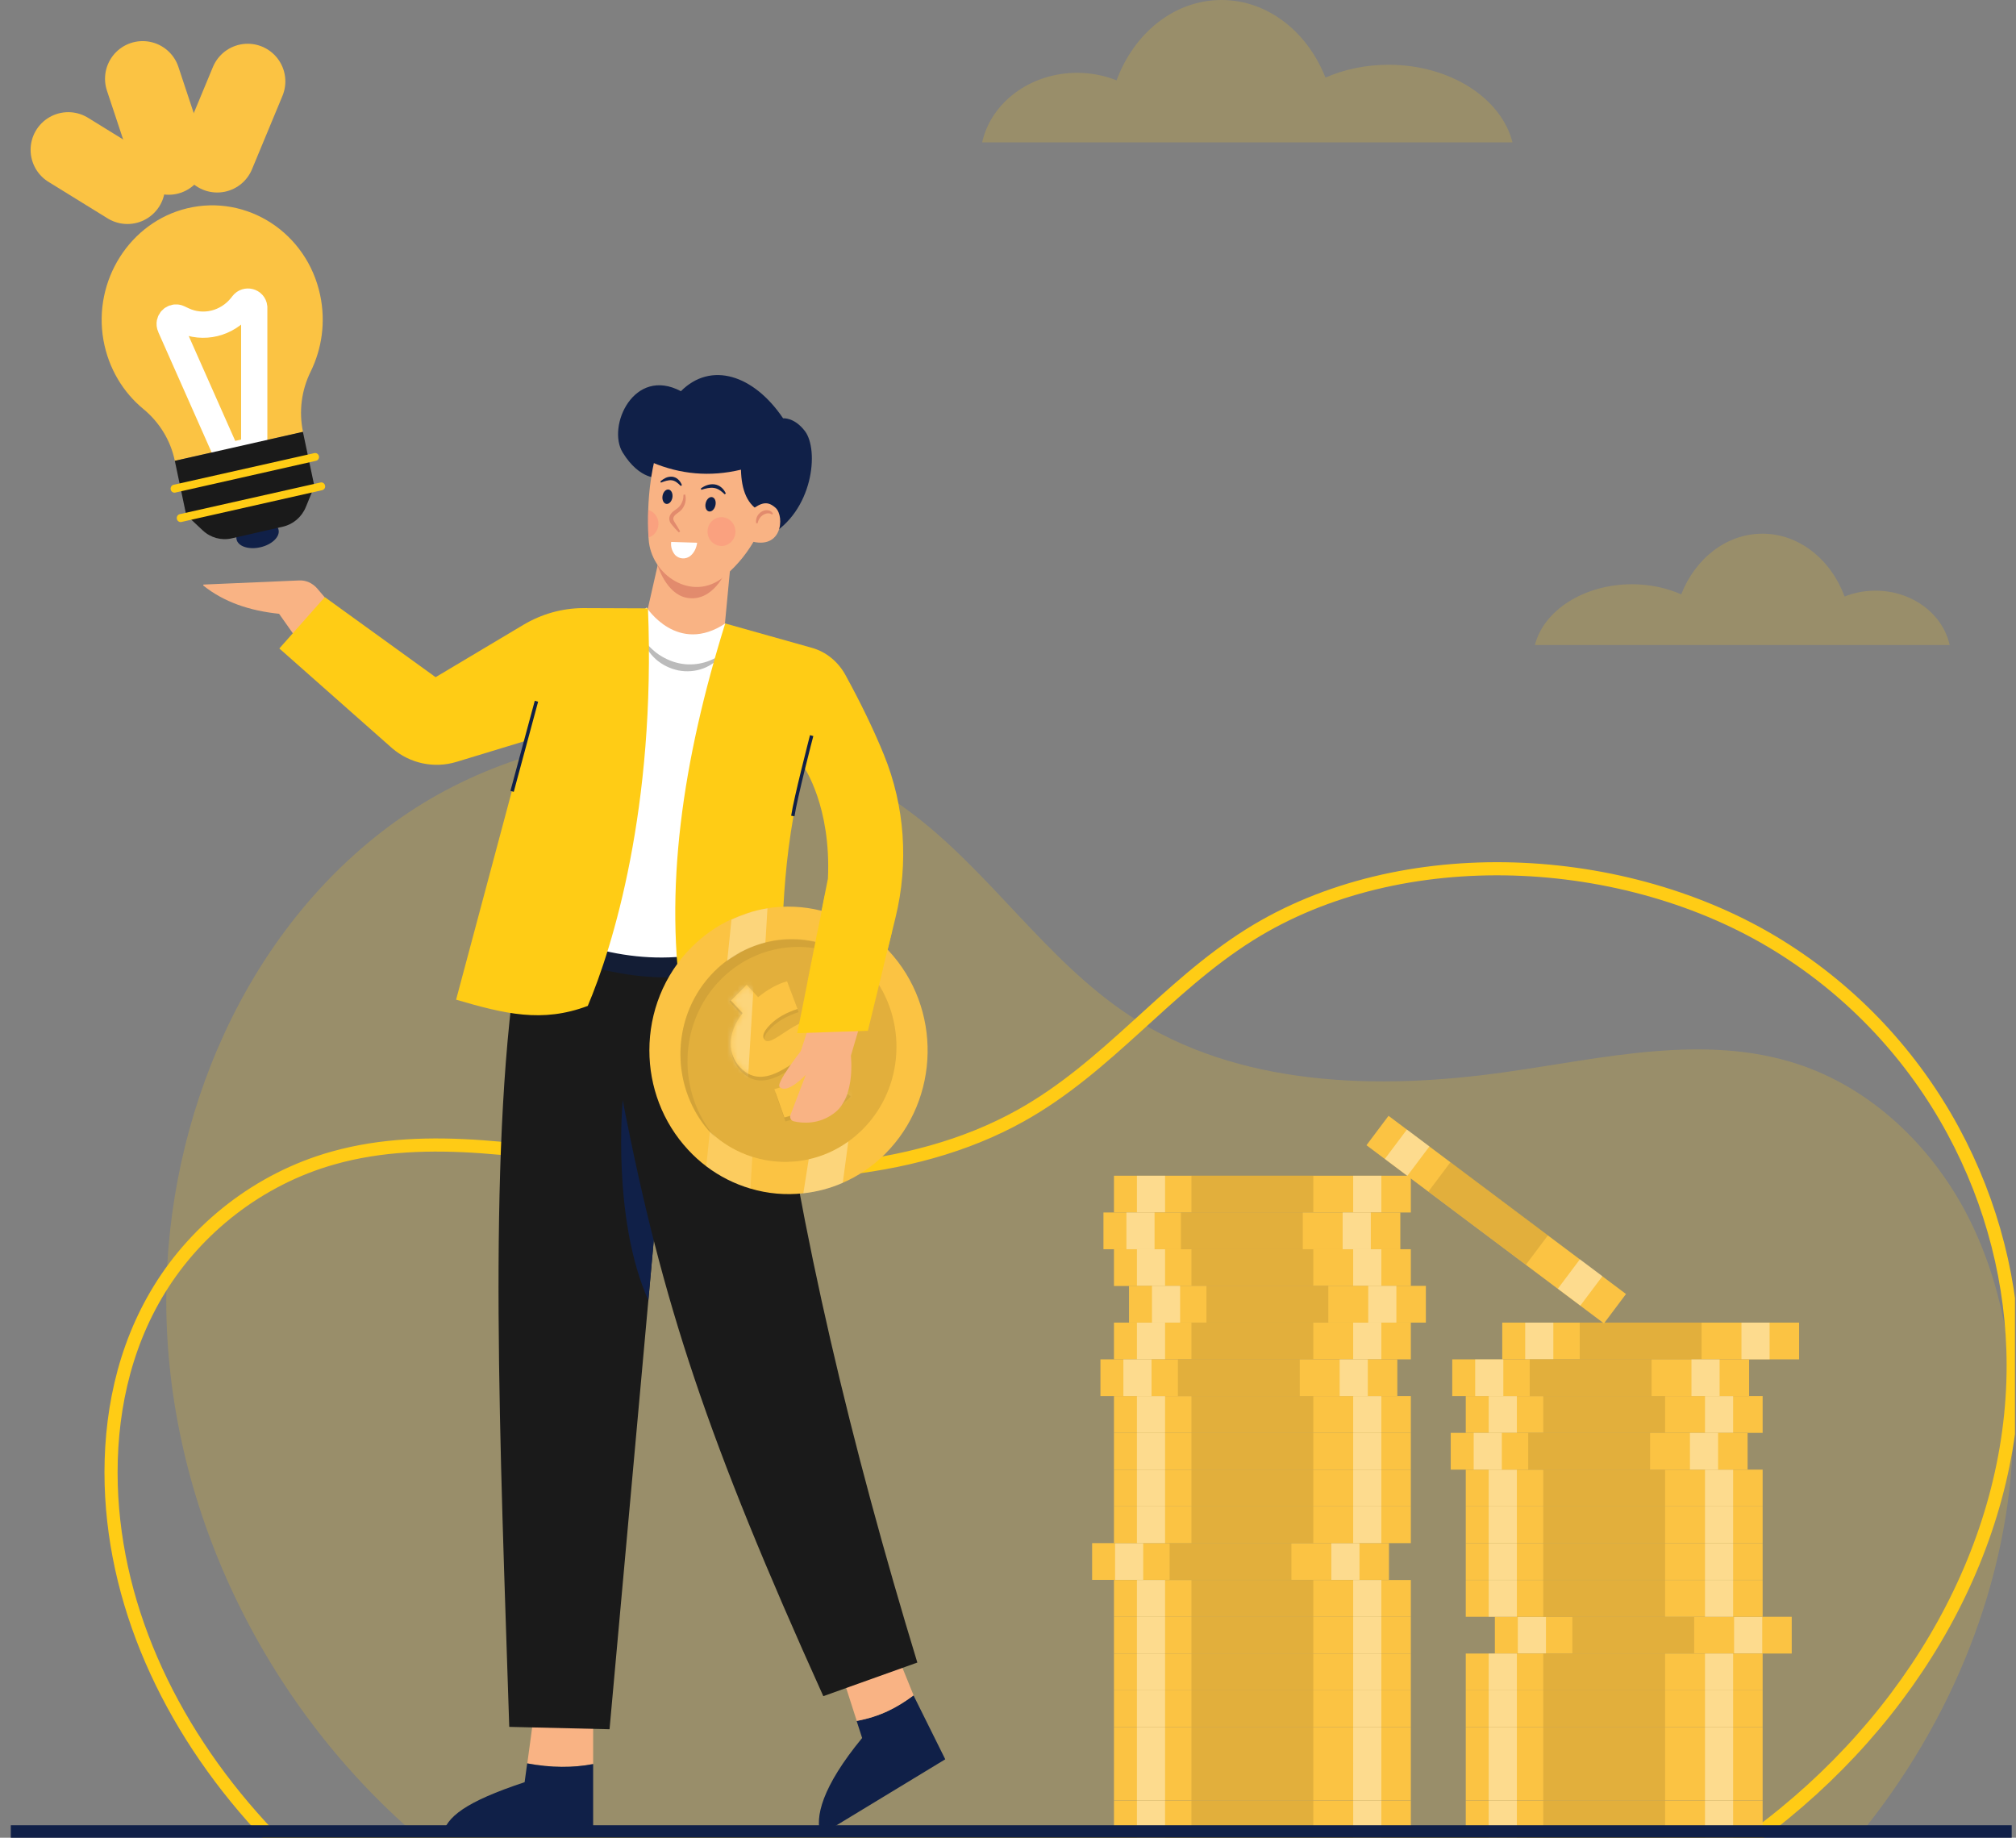 <svg width="384" height="350" viewBox="0 0 384 350" fill="none" xmlns="http://www.w3.org/2000/svg">
<rect x="0" y="0" width="384" height="350" fill="#808080" stroke="none"/>
<g clip-path="url(#clip0_121_3462)">
<path d="M21.183 282.81C20.819 269.955 23.395 256.84 30.421 245.468C37.447 234.07 49.157 224.546 63.469 220.539C81.763 215.386 101.592 219.55 120.666 221.866C145.856 224.937 173.205 224.338 194.465 212.446C211.042 203.182 222.049 188.063 238.001 178.044C266.938 159.881 309.64 162.093 338.733 180.074C367.826 198.056 383.439 229.36 383.465 260.015C383.491 294.078 364.521 327.491 334.361 349.662H51.369C33.283 330.691 21.912 307.141 21.183 282.81Z" stroke="#FFCC15" stroke-width="2.5" stroke-miterlimit="10"/>
<path d="M383.465 273.52C383.83 258.896 381.306 243.985 374.514 231.026C367.696 218.067 356.324 207.215 342.428 202.661C324.655 196.806 305.399 201.543 286.871 204.171C262.41 207.658 235.867 206.981 215.205 193.45C199.123 182.885 188.428 165.71 172.919 154.312C144.815 133.65 103.361 136.175 75.101 156.628C46.841 177.082 31.696 212.706 31.67 247.576C31.644 286.323 50.068 324.342 79.343 349.557H354.138C371.729 328.037 382.763 301.234 383.465 273.52Z" fill="#FFCC15" fill-opacity="0.2"/>
<path d="M173.999 322.89C170.827 325.259 167.558 326.948 163.166 327.755L164.215 331.006C156.53 340.357 155.188 346.128 156.335 349.455L180.049 335.064L173.999 322.89Z" fill="#102048"/>
<path d="M168.338 308.902L158.579 313.388L163.19 327.755C167.606 326.948 170.875 325.234 174.023 322.89L168.338 308.902Z" fill="#F9B384"/>
<path d="M112.98 335.971V320.345L102.562 320.118L100.439 335.845C105.026 336.702 109.174 336.702 112.98 335.971Z" fill="#F9B384"/>
<path d="M100.416 335.845L99.928 339.424C88.607 343.179 85.021 346.053 84.289 349.506H112.98V335.971C109.174 336.702 105.027 336.702 100.416 335.845Z" fill="#102048"/>
<path d="M147.258 195.434L127.179 220.79L125.764 222.579L123.495 247.682L116.103 329.343L97 328.889C95.292 275.885 92.828 220.79 98.415 183.563L100.367 170.331L145.965 173.684L147.258 195.434Z" fill="#1A1A1A"/>
<path d="M61.844 113.749L60.404 112.06C59.526 111.052 58.257 110.472 56.964 110.548L38.812 111.329C38.715 111.329 38.666 111.48 38.739 111.531C42.667 114.681 47.571 116.32 53.158 116.899L58.745 124.813L61.844 113.749Z" fill="#F9B384"/>
<path d="M127.179 220.765L125.764 222.554L123.495 247.657C116.493 232.005 118.616 209.549 118.616 209.549L127.179 220.765Z" fill="#102048"/>
<path d="M147.259 195.434C152.236 234.248 162.336 275.961 174.73 316.64L156.822 323.042C134.889 274.499 126.106 248.237 118.616 209.574L147.259 195.434Z" fill="#1A1A1A"/>
<path d="M125.935 104.726L122.837 118.386L129.522 125.343L137.622 123.654L139.476 104.045L125.935 104.726Z" fill="#F9B384"/>
<path opacity="0.6" d="M102.66 181.472C111.785 183.664 124.154 189.033 139.793 184.168L141.745 176.758L104.124 175.75L102.66 181.472Z" fill="#102048"/>
<path d="M123.178 115.715C123.178 115.715 129.034 124.788 138.158 118.739L146.307 133.383L142.574 179.127C128.912 184.546 115.737 182.757 102.855 176.784L112.614 123.301L123.178 115.715Z" fill="white"/>
<g opacity="0.3">
<path d="M122.349 121.486C123.251 122.772 124.3 123.855 125.52 124.687C126.74 125.494 128.082 126.073 129.473 126.351C130.863 126.628 132.303 126.603 133.718 126.275C135.133 125.947 136.475 125.292 137.768 124.41C136.841 125.695 135.523 126.704 134.011 127.283C132.498 127.863 130.815 127.989 129.229 127.686C127.643 127.359 126.13 126.628 124.91 125.544C123.69 124.435 122.763 123.024 122.349 121.486Z" fill="#1A1A1A"/>
</g>
<path d="M123.423 115.866L111.004 115.816C107.028 115.841 103.148 116.95 99.708 118.991L82.972 128.972L61.868 113.724L53.207 123.503L74.725 142.532C78.141 145.43 82.703 146.388 86.949 145.102L100.05 141.12L86.875 190.394C96.122 193.091 103.27 194.855 111.956 191.578C116.665 180.463 124.935 153.924 123.423 115.866Z" fill="#FFCC15"/>
<path d="M125.448 90.99C125.448 90.99 121.911 91.519 118.617 86.201C115.543 81.236 120.715 69.743 129.694 74.506C135.403 68.785 143.551 71.356 149.163 79.673C149.163 79.673 151.261 79.421 153.31 82.093C156.067 85.697 154.896 97.442 146.406 102.105L125.448 90.99Z" fill="#102048"/>
<path d="M125.252 107.649C125.252 107.649 126.887 113.144 130.815 113.85C135.865 114.782 138.329 108.632 138.329 108.632L125.252 107.649Z" fill="#E28B6D"/>
<path d="M146.502 88.847L145.478 98.904C145.478 98.904 143.745 105.028 137.817 109.893C131.888 114.757 123.935 109.565 123.544 102.609C123.544 102.533 123.544 102.458 123.52 102.382C123.422 100.492 123.398 98.727 123.471 97.114C123.691 90.435 125.033 86.327 125.033 86.327L135.572 81.69L146.502 88.847Z" fill="#F9B384"/>
<path d="M145.136 97.543C142.33 96.282 141.233 93.359 141.135 89.452C135.133 90.889 129.546 90.284 124.325 88.117L121.495 82.723L133.474 78.035L147.137 81.765L150.138 91.116L145.136 97.543Z" fill="#102048"/>
<path d="M136.255 96.308C136.06 97.064 135.499 97.543 134.987 97.391C134.474 97.24 134.23 96.534 134.425 95.778C134.621 95.022 135.182 94.543 135.694 94.695C136.206 94.846 136.45 95.552 136.255 96.308Z" fill="#102048"/>
<path d="M128.072 94.776C128.203 94.022 127.89 93.334 127.373 93.238C126.855 93.142 126.33 93.675 126.199 94.428C126.068 95.182 126.381 95.871 126.898 95.967C127.416 96.063 127.941 95.529 128.072 94.776Z" fill="#102048"/>
<path d="M130.499 94.165C130.718 94.896 130.621 95.728 130.255 96.434C130.084 96.787 129.815 97.114 129.523 97.366C129.23 97.618 128.913 97.795 128.693 97.996C128.474 98.198 128.303 98.425 128.254 98.652C128.205 98.853 128.278 99.08 128.449 99.382C128.815 99.962 129.206 100.567 129.547 101.197L129.303 101.399C128.791 100.895 128.327 100.391 127.864 99.811C127.644 99.534 127.4 99.055 127.498 98.525C127.595 98.047 127.888 97.694 128.205 97.417C128.522 97.165 128.815 96.988 129.059 96.787C129.303 96.61 129.498 96.358 129.669 96.106C130.011 95.577 130.206 94.921 130.181 94.241L130.499 94.165Z" fill="#E28B6D"/>
<path d="M133.499 93.031C134.207 92.502 135.134 92.124 136.11 92.25C136.597 92.326 137.061 92.527 137.427 92.855C137.793 93.157 138.061 93.561 138.257 93.989L138.037 94.14C137.403 93.535 136.768 93.031 135.988 92.93C135.231 92.804 134.402 93.031 133.572 93.283L133.499 93.031Z" fill="#102048"/>
<path d="M125.789 91.695C126.082 91.418 126.423 91.191 126.789 91.015C127.155 90.839 127.594 90.763 128.034 90.788C128.473 90.839 128.912 91.04 129.205 91.343C129.522 91.645 129.741 91.998 129.888 92.401L129.668 92.552C129.132 91.998 128.595 91.544 127.936 91.469C127.302 91.393 126.594 91.645 125.887 91.922L125.789 91.695Z" fill="#102048"/>
<path d="M127.839 103.213L132.791 103.365C132.645 104.373 132.254 105.204 131.571 105.809C130.669 106.616 129.254 106.515 128.497 105.583C127.985 104.902 127.741 104.121 127.839 103.213Z" fill="white"/>
<path opacity="0.4" d="M139.307 103.184C140.346 102.111 140.346 100.372 139.307 99.299C138.269 98.226 136.585 98.226 135.546 99.299C134.508 100.372 134.508 102.111 135.546 103.184C136.585 104.257 138.269 104.257 139.307 103.184Z" fill="#FC8879"/>
<path opacity="0.4" d="M125.423 99.76C125.423 100.995 124.618 102.054 123.52 102.382C123.422 100.491 123.398 98.727 123.471 97.114C124.569 97.416 125.423 98.475 125.423 99.76Z" fill="#FC8879"/>
<path d="M157.701 167.332L151.845 196.77L165.313 196.316L170.582 174.717C173.095 164.408 172.364 153.52 168.362 143.741C166.411 138.953 163.946 133.861 161.043 128.569C159.652 126.023 157.359 124.133 154.627 123.377L138.134 118.739C130.058 144.674 126.277 169.676 130.156 192.964L148.771 190.545C149.015 177.716 148.698 163.4 153.163 146.136C153.138 146.161 158.335 153.546 157.701 167.332Z" fill="#FFCC15"/>
<path d="M142.917 97.265C145.137 95.551 146.283 95.425 147.747 96.736C149.504 98.349 149.04 105.331 142.209 102.81L142.917 97.265Z" fill="#F9B384"/>
<path d="M144.038 99.635C143.965 99.231 144.013 98.803 144.184 98.425C144.355 98.047 144.648 97.719 144.989 97.492C145.331 97.265 145.746 97.139 146.185 97.165C146.6 97.19 147.063 97.442 147.234 97.845L147.039 97.996C146.77 97.795 146.478 97.744 146.209 97.769C145.916 97.795 145.624 97.895 145.355 98.072C144.819 98.4 144.453 98.954 144.306 99.66H144.038V99.635Z" fill="#E28B6D"/>
<path d="M101.863 133.463L97.225 150.626L97.859 150.809L102.497 133.646L101.863 133.463Z" fill="#102048"/>
<path d="M151.333 155.461L150.698 155.36C151.186 152.008 154.163 140.515 154.285 140.011L154.919 140.188C154.87 140.288 151.821 152.134 151.333 155.461Z" fill="#102048"/>
<path d="M168.582 219.781C166.166 222.176 163.434 224.016 160.506 225.276C158.091 226.334 155.578 226.99 152.992 227.267C149.625 227.645 146.185 227.343 142.916 226.36C139.939 225.477 137.085 224.066 134.498 222.1C133.303 221.193 132.181 220.185 131.107 219.025C126.155 213.707 123.69 206.877 123.69 200.047C123.69 192.864 126.399 185.706 131.79 180.337C132.913 179.228 134.084 178.245 135.304 177.388C136.572 176.481 137.914 175.725 139.28 175.095C140.207 174.666 141.183 174.288 142.135 173.961C143.452 173.532 144.794 173.205 146.136 172.978C149.527 172.449 153.016 172.6 156.359 173.431C158.018 173.835 159.652 174.414 161.238 175.171C163.19 176.103 165.044 177.262 166.752 178.699C167.63 179.405 168.46 180.211 169.24 181.043C179.438 191.956 179.121 209.271 168.582 219.781Z" fill="#FBC343"/>
<path opacity="0.4" d="M165.459 184.874C165.605 185.05 165.752 185.227 165.898 185.403C172.9 194.149 172.315 207.129 164.264 215.144C163.41 215.975 162.531 216.732 161.58 217.412C159.262 219.076 156.7 220.185 154.041 220.789C150.479 221.596 146.771 221.42 143.282 220.311C140.33 219.378 137.548 217.765 135.157 215.497C135.06 215.421 134.987 215.345 134.889 215.245C127.423 206.499 127.887 193.141 136.085 184.975C136.841 184.219 137.646 183.538 138.475 182.933C140.72 181.27 143.184 180.136 145.746 179.48C150.601 178.245 155.773 178.825 160.311 181.144C162.165 182.101 163.898 183.362 165.459 184.874Z" fill="#BB9132"/>
<path opacity="0.4" d="M166.044 185.655C166.264 185.882 166.483 186.134 166.679 186.386C158.505 178.346 145.575 178.296 137.402 186.437C129.229 194.578 128.789 207.91 136.255 216.656C136.036 216.429 135.792 216.202 135.572 215.976C127.448 207.255 127.667 193.393 136.084 185.025C144.501 176.658 157.896 176.935 166.044 185.655Z" fill="#BB9132"/>
<path opacity="0.3" d="M146.184 173.003L145.794 179.48V179.506C145.257 179.632 144.72 179.808 144.208 179.984C144.11 180.01 144.037 180.035 143.94 180.085C143.866 180.11 143.793 180.136 143.696 180.161C143.671 180.161 143.671 180.161 143.647 180.186C142.939 180.438 142.256 180.741 141.573 181.093C141.427 181.169 141.28 181.245 141.134 181.32C141.036 181.371 140.939 181.421 140.841 181.497C140.646 181.623 140.451 181.723 140.256 181.849C140.207 181.875 140.158 181.9 140.109 181.95C140.06 181.976 140.012 182.001 139.963 182.026C139.743 182.152 139.548 182.278 139.329 182.429C139.304 182.454 139.255 182.48 139.231 182.48C139.133 182.555 139.036 182.606 138.938 182.681C138.792 182.782 138.645 182.883 138.523 182.984L139.329 175.145C140.256 174.717 141.232 174.339 142.183 174.011C143.476 173.532 144.818 173.205 146.184 173.003Z" fill="white"/>
<path opacity="0.15" d="M143.306 220.336L142.94 226.385C139.963 225.503 137.109 224.091 134.522 222.125L135.206 215.547V215.522C135.376 215.698 135.547 215.85 135.742 216.001C137.987 218.017 140.573 219.479 143.306 220.336Z" fill="white"/>
<path opacity="0.15" d="M166.801 178.699L165.923 185.302L165.899 185.403C165.752 185.227 165.606 185.05 165.459 184.874C163.898 183.336 162.166 182.101 160.336 181.144V181.119L161.287 175.17C163.215 176.103 165.069 177.288 166.801 178.699Z" fill="white"/>
<path opacity="0.3" d="M161.579 217.412L160.53 225.276C158.115 226.335 155.602 226.99 153.016 227.267L154.04 220.79C156.7 220.21 159.261 219.076 161.579 217.412Z" fill="white"/>
<g opacity="0.4">
<path d="M159.727 206.373L162.02 208.843L158.751 211.993L156.555 209.649C154.286 211.641 151.651 213.128 149.602 213.581L147.675 208.137C149.895 207.583 152.31 206.272 153.945 204.634C155.384 203.197 155.604 202.391 155.116 201.836C153.286 199.896 146.455 209.725 141.063 203.928C138.721 201.433 138.526 197.577 141.575 193.569L138.916 190.721L141.941 187.722L144.552 190.52C146.284 189.108 148.211 187.974 150.114 187.47L152.115 192.763C149.919 193.469 148.163 194.477 146.87 195.762C145.381 197.224 145.333 198.157 145.82 198.686C147.553 200.551 154.408 190.747 159.727 196.443C161.996 198.887 162.484 202.466 159.727 206.373Z" fill="#BB9132"/>
</g>
<path d="M159.213 205.818L161.507 208.263L158.506 211.263L156.334 208.919C154.066 210.91 151.455 212.371 149.406 212.825L147.503 207.432C149.723 206.877 152.114 205.566 153.748 203.928C155.188 202.517 155.407 201.685 154.919 201.156C153.114 199.215 146.307 208.994 140.94 203.248C138.622 200.752 138.402 196.922 141.452 192.939L139.208 190.545L142.208 187.546L144.404 189.915C146.136 188.503 148.064 187.394 149.918 186.89L151.919 192.158C149.723 192.864 147.991 193.847 146.698 195.157C145.234 196.619 145.161 197.526 145.648 198.056C147.381 199.896 154.188 190.142 159.506 195.838C161.678 198.207 161.946 201.937 159.213 205.818Z" fill="#FBC343"/>
<mask id="mask0_121_3462" style="mask-type:luminance" maskUnits="userSpaceOnUse" x="139" y="186" width="23" height="27">
<path d="M159.213 205.818L161.507 208.263L158.506 211.263L156.334 208.919C154.066 210.91 151.455 212.371 149.406 212.825L147.503 207.432C149.723 206.877 152.114 205.566 153.748 203.928C155.188 202.517 155.407 201.685 154.919 201.156C153.114 199.215 146.307 208.994 140.94 203.248C138.622 200.752 138.402 196.922 141.452 192.939L139.208 190.545L142.208 187.546L144.404 189.915C146.136 188.503 148.064 187.394 149.918 186.89L151.919 192.158C149.723 192.864 147.991 193.847 146.698 195.157C145.234 196.619 145.161 197.526 145.648 198.056C147.381 199.896 154.188 190.142 159.506 195.838C161.678 198.207 161.946 201.937 159.213 205.818Z" fill="white"/>
</mask>
<g mask="url(#mask0_121_3462)">
<path opacity="0.3" d="M137.501 164.56L130.133 236.467L140.526 237.525L144.942 164.812L137.501 164.56Z" fill="white"/>
<path opacity="0.3" d="M150.699 242.768L163.923 159.393L170.29 161.107L158.946 245.364L150.699 242.768Z" fill="white"/>
</g>
<path d="M154.236 194.981L152.528 200.198C152.528 200.198 147.819 206.222 148.478 206.978C149.869 208.566 153.48 204.71 153.48 204.71L150.552 212.397C150.381 212.901 150.698 213.455 151.186 213.556C152.772 213.934 156.09 214.262 159.091 211.842C162.995 208.692 162.068 201.08 162.068 201.08L163.727 195.46L154.236 194.981Z" fill="#F9B384"/>
<path d="M169.9 177.389L168.314 183.916L168.29 184.042L168.046 185.076L165.313 196.317L161.8 196.443L160.873 196.468L151.846 196.77L151.992 196.039L152.138 195.334L152.602 193.065L152.748 192.36L153.773 187.168L153.895 186.487L155.286 179.531L155.627 177.767L155.652 177.741L157.116 170.558C158.482 170.76 159.824 171.062 161.117 171.491C164.41 172.499 169.339 173.406 169.9 177.389Z" fill="#FFCC15"/>
<path d="M60.989 56.233C58.501 44.388 47.107 36.927 35.64 39.675C24.759 42.296 17.684 53.436 19.709 64.803C20.685 70.222 23.491 74.758 27.321 77.909C30.346 80.404 32.493 83.857 33.298 87.764L57.72 82.269C56.891 78.362 57.427 74.305 59.184 70.751C61.306 66.416 62.063 61.35 60.989 56.233Z" fill="#FBC343"/>
<path d="M34.86 60.972L34.054 60.594C33.225 60.191 32.249 60.846 32.322 61.778C32.347 61.929 32.371 62.106 32.444 62.257L43.35 86.856L48.425 85.722V58.678C48.425 58.628 48.425 58.577 48.425 58.502C48.303 57.418 46.912 57.065 46.253 57.922L45.96 58.3C43.252 61.678 38.69 62.786 34.86 60.972Z" stroke="white" stroke-width="5" stroke-miterlimit="10"/>
<path d="M49.569 104.235C51.781 103.736 53.346 102.252 53.064 100.919C52.783 99.586 50.762 98.91 48.55 99.408C46.339 99.907 44.774 101.391 45.055 102.724C45.337 104.057 47.358 104.733 49.569 104.235Z" fill="#102048"/>
<path d="M33.299 87.763L57.696 82.244L59.916 92.754L35.519 98.324L33.299 87.763Z" fill="#1A1A1A"/>
<path d="M35.47 98.072L59.892 92.578L58.257 96.56C57.476 98.475 55.842 99.861 53.865 100.315L44.131 102.533C42.155 102.987 40.081 102.407 38.593 100.996C37.104 99.609 35.47 98.072 35.47 98.072Z" fill="#1A1A1A"/>
<path d="M60.184 87.763L33.395 93.812C33.005 93.913 32.59 93.636 32.517 93.233C32.42 92.829 32.688 92.401 33.078 92.325L59.867 86.302C60.257 86.201 60.672 86.478 60.745 86.881C60.843 87.259 60.574 87.688 60.184 87.763Z" fill="#FFCC15"/>
<path d="M61.355 93.359L34.566 99.408C34.176 99.508 33.761 99.231 33.688 98.828C33.59 98.425 33.859 97.996 34.249 97.921L61.038 91.897C61.428 91.796 61.843 92.073 61.916 92.477C62.013 92.855 61.77 93.258 61.355 93.359Z" fill="#FFCC15"/>
<path d="M13 28.535L24.272 35.491" stroke="#FBC343" stroke-width="14.343" stroke-miterlimit="10" stroke-linecap="round" stroke-linejoin="round"/>
<path d="M47.181 15.504L41.374 29.492" stroke="#FBC343" stroke-width="14.343" stroke-miterlimit="10" stroke-linecap="round" stroke-linejoin="round"/>
<path d="M27.175 15L32.127 29.921" stroke="#FBC343" stroke-width="14.343" stroke-miterlimit="10" stroke-linecap="round" stroke-linejoin="round"/>
<path d="M268.732 223.922H212.186V230.922H268.732V223.922Z" fill="#FBC343"/>
<path opacity="0.4" d="M250.152 223.922H226.94V230.922H250.152V223.922Z" fill="#BB9132"/>
<path opacity="0.4" d="M221.918 223.922H216.558V230.922H221.918V223.922Z" fill="white"/>
<path opacity="0.4" d="M263.112 223.922H257.751V230.922H263.112V223.922Z" fill="white"/>
<path d="M268.732 237.922H212.186V244.922H268.732V237.922Z" fill="#FBC343"/>
<path opacity="0.4" d="M250.152 237.922H226.94V244.922H250.152V237.922Z" fill="#BB9132"/>
<path opacity="0.4" d="M221.918 237.922H216.558V244.922H221.918V237.922Z" fill="white"/>
<path opacity="0.4" d="M263.112 237.922H257.751V244.922H263.112V237.922Z" fill="white"/>
<path d="M266.729 230.922H210.183V237.922H266.729V230.922Z" fill="#FBC343"/>
<path opacity="0.4" d="M248.149 230.922H224.938V237.922H248.149V230.922Z" fill="#BB9132"/>
<path opacity="0.4" d="M219.915 230.922H214.555V237.922H219.915V230.922Z" fill="white"/>
<path opacity="0.4" d="M261.109 230.922H255.748V237.922H261.109V230.922Z" fill="white"/>
<path d="M268.732 251.896H212.186V258.896H268.732V251.896Z" fill="#FBC343"/>
<path opacity="0.4" d="M250.152 251.896H226.94V258.896H250.152V251.896Z" fill="#BB9132"/>
<path opacity="0.4" d="M221.918 251.896H216.558V258.896H221.918V251.896Z" fill="white"/>
<path opacity="0.4" d="M263.112 251.896H257.751V258.896H263.112V251.896Z" fill="white"/>
<path d="M271.595 244.896H215.049V251.896H271.595V244.896Z" fill="#FBC343"/>
<path opacity="0.4" d="M253.016 244.896H229.804V251.896H253.016V244.896Z" fill="#BB9132"/>
<path opacity="0.4" d="M224.781 244.896H219.421V251.896H224.781V244.896Z" fill="white"/>
<path opacity="0.4" d="M265.975 244.896H260.614V251.896H265.975V244.896Z" fill="white"/>
<path d="M268.732 265.896H212.186V272.896H268.732V265.896Z" fill="#FBC343"/>
<path opacity="0.4" d="M250.152 265.896H226.94V272.896H250.152V265.896Z" fill="#BB9132"/>
<path opacity="0.4" d="M221.918 265.896H216.558V272.896H221.918V265.896Z" fill="white"/>
<path opacity="0.4" d="M263.112 265.896H257.751V272.896H263.112V265.896Z" fill="white"/>
<path d="M266.156 258.896H209.609V265.896H266.156V258.896Z" fill="#FBC343"/>
<path opacity="0.4" d="M247.576 258.896H224.364V265.896H247.576V258.896Z" fill="#BB9132"/>
<path opacity="0.4" d="M219.342 258.896H213.981V265.896H219.342V258.896Z" fill="white"/>
<path opacity="0.4" d="M260.535 258.896H255.175V265.896H260.535V258.896Z" fill="white"/>
<path d="M268.732 279.896H212.186V286.896H268.732V279.896Z" fill="#FBC343"/>
<path opacity="0.4" d="M250.152 279.896H226.94V286.896H250.152V279.896Z" fill="#BB9132"/>
<path opacity="0.4" d="M221.918 279.896H216.558V286.896H221.918V279.896Z" fill="white"/>
<path opacity="0.4" d="M263.112 279.896H257.751V286.896H263.112V279.896Z" fill="white"/>
<path d="M268.732 272.896H212.186V279.896H268.732V272.896Z" fill="#FBC343"/>
<path opacity="0.4" d="M250.152 272.896H226.94V279.896H250.152V272.896Z" fill="#BB9132"/>
<path opacity="0.4" d="M221.918 272.896H216.558V279.896H221.918V272.896Z" fill="white"/>
<path opacity="0.4" d="M263.112 272.896H257.751V279.896H263.112V272.896Z" fill="white"/>
<path d="M264.569 293.896H208.022V300.896H264.569V293.896Z" fill="#FBC343"/>
<path opacity="0.4" d="M245.989 293.896H222.777V300.896H245.989V293.896Z" fill="#BB9132"/>
<path opacity="0.4" d="M217.755 293.896H212.395V300.896H217.755V293.896Z" fill="white"/>
<path opacity="0.4" d="M258.948 293.896H253.588V300.896H258.948V293.896Z" fill="white"/>
<path d="M268.732 286.896H212.186V293.896H268.732V286.896Z" fill="#FBC343"/>
<path opacity="0.4" d="M250.152 286.896H226.94V293.896H250.152V286.896Z" fill="#BB9132"/>
<path opacity="0.4" d="M221.918 286.896H216.558V293.896H221.918V286.896Z" fill="white"/>
<path opacity="0.4" d="M263.112 286.896H257.751V293.896H263.112V286.896Z" fill="white"/>
<path d="M268.732 307.922H212.186V314.922H268.732V307.922Z" fill="#FBC343"/>
<path opacity="0.4" d="M250.152 307.922H226.94V314.922H250.152V307.922Z" fill="#BB9132"/>
<path opacity="0.4" d="M221.918 307.922H216.558V314.922H221.918V307.922Z" fill="white"/>
<path opacity="0.4" d="M263.112 307.922H257.751V314.922H263.112V307.922Z" fill="white"/>
<path d="M268.732 300.922H212.186V307.922H268.732V300.922Z" fill="#FBC343"/>
<path opacity="0.4" d="M250.152 300.922H226.94V307.922H250.152V300.922Z" fill="#BB9132"/>
<path opacity="0.4" d="M221.918 300.922H216.558V307.922H221.918V300.922Z" fill="white"/>
<path opacity="0.4" d="M263.112 300.922H257.751V307.922H263.112V300.922Z" fill="white"/>
<path d="M268.732 321.922H212.186V328.922H268.732V321.922Z" fill="#FBC343"/>
<path opacity="0.4" d="M250.152 321.922H226.94V328.922H250.152V321.922Z" fill="#BB9132"/>
<path opacity="0.4" d="M221.918 321.922H216.558V328.922H221.918V321.922Z" fill="white"/>
<path opacity="0.4" d="M263.112 321.922H257.751V328.922H263.112V321.922Z" fill="white"/>
<path d="M268.732 314.922H212.186V321.922H268.732V314.922Z" fill="#FBC343"/>
<path opacity="0.4" d="M250.152 314.922H226.94V321.922H250.152V314.922Z" fill="#BB9132"/>
<path opacity="0.4" d="M221.918 314.922H216.558V321.922H221.918V314.922Z" fill="white"/>
<path opacity="0.4" d="M263.112 314.922H257.751V321.922H263.112V314.922Z" fill="white"/>
<path d="M268.732 335.922H212.186V342.922H268.732V335.922Z" fill="#FBC343"/>
<path opacity="0.4" d="M250.152 335.922H226.94V342.922H250.152V335.922Z" fill="#BB9132"/>
<path opacity="0.4" d="M221.918 335.922H216.558V342.922H221.918V335.922Z" fill="white"/>
<path opacity="0.4" d="M263.112 335.922H257.751V342.922H263.112V335.922Z" fill="white"/>
<path d="M268.732 328.922H212.186V335.922H268.732V328.922Z" fill="#FBC343"/>
<path opacity="0.4" d="M250.152 328.922H226.94V335.922H250.152V328.922Z" fill="#BB9132"/>
<path opacity="0.4" d="M221.918 328.922H216.558V335.922H221.918V328.922Z" fill="white"/>
<path opacity="0.4" d="M263.112 328.922H257.751V335.922H263.112V328.922Z" fill="white"/>
<path d="M268.732 342.948H212.186V349.948H268.732V342.948Z" fill="#FBC343"/>
<path opacity="0.4" d="M250.152 342.948H226.94V349.948H250.152V342.948Z" fill="#BB9132"/>
<path opacity="0.4" d="M221.918 342.948H216.558V349.948H221.918V342.948Z" fill="white"/>
<path opacity="0.4" d="M263.112 342.948H257.751V349.948H263.112V342.948Z" fill="white"/>
<path d="M342.688 251.896H286.142V258.896H342.688V251.896Z" fill="#FBC343"/>
<path opacity="0.4" d="M324.108 251.896H300.896V258.896H324.108V251.896Z" fill="#BB9132"/>
<path opacity="0.4" d="M295.874 251.896H290.514V258.896H295.874V251.896Z" fill="white"/>
<path opacity="0.4" d="M337.068 251.896H331.707V258.896H337.068V251.896Z" fill="white"/>
<path d="M335.74 265.896H279.193V272.896H335.74V265.896Z" fill="#FBC343"/>
<path opacity="0.4" d="M317.16 265.896H293.948V272.896H317.16V265.896Z" fill="#BB9132"/>
<path opacity="0.4" d="M288.926 265.896H283.565V272.896H288.926V265.896Z" fill="white"/>
<path opacity="0.4" d="M330.119 265.896H324.759V272.896H330.119V265.896Z" fill="white"/>
<path d="M333.164 258.896H276.617V265.896H333.164V258.896Z" fill="#FBC343"/>
<path opacity="0.4" d="M314.584 258.896H291.372V265.896H314.584V258.896Z" fill="#BB9132"/>
<path opacity="0.4" d="M286.35 258.896H280.989V265.896H286.35V258.896Z" fill="white"/>
<path opacity="0.4" d="M327.543 258.896H322.183V265.896H327.543V258.896Z" fill="white"/>
<path d="M335.74 279.896H279.193V286.896H335.74V279.896Z" fill="#FBC343"/>
<path opacity="0.4" d="M317.16 279.896H293.948V286.896H317.16V279.896Z" fill="#BB9132"/>
<path opacity="0.4" d="M288.926 279.896H283.565V286.896H288.926V279.896Z" fill="white"/>
<path opacity="0.4" d="M330.119 279.896H324.759V286.896H330.119V279.896Z" fill="white"/>
<path d="M332.877 272.896H276.331V279.896H332.877V272.896Z" fill="#FBC343"/>
<path opacity="0.4" d="M314.298 272.896H291.086V279.896H314.298V272.896Z" fill="#BB9132"/>
<path opacity="0.4" d="M286.064 272.896H280.703V279.896H286.064V272.896Z" fill="white"/>
<path opacity="0.4" d="M327.257 272.896H321.896V279.896H327.257V272.896Z" fill="white"/>
<path d="M335.74 293.896H279.193V300.896H335.74V293.896Z" fill="#FBC343"/>
<path opacity="0.4" d="M317.16 293.896H293.948V300.896H317.16V293.896Z" fill="#BB9132"/>
<path opacity="0.4" d="M288.926 293.896H283.565V300.896H288.926V293.896Z" fill="white"/>
<path opacity="0.4" d="M330.119 293.896H324.759V300.896H330.119V293.896Z" fill="white"/>
<path d="M335.74 286.896H279.193V293.896H335.74V286.896Z" fill="#FBC343"/>
<path opacity="0.4" d="M317.16 286.896H293.948V293.896H317.16V286.896Z" fill="#BB9132"/>
<path opacity="0.4" d="M288.926 286.896H283.565V293.896H288.926V286.896Z" fill="white"/>
<path opacity="0.4" d="M330.119 286.896H324.759V293.896H330.119V286.896Z" fill="white"/>
<path d="M341.283 307.922H284.736V314.922H341.283V307.922Z" fill="#FBC343"/>
<path opacity="0.4" d="M322.703 307.922H299.491V314.922H322.703V307.922Z" fill="#BB9132"/>
<path opacity="0.4" d="M294.469 307.922H289.108V314.922H294.469V307.922Z" fill="white"/>
<path opacity="0.4" d="M335.662 307.922H330.302V314.922H335.662V307.922Z" fill="white"/>
<path d="M335.74 300.922H279.193V307.922H335.74V300.922Z" fill="#FBC343"/>
<path opacity="0.4" d="M317.16 300.922H293.948V307.922H317.16V300.922Z" fill="#BB9132"/>
<path opacity="0.4" d="M288.926 300.922H283.565V307.922H288.926V300.922Z" fill="white"/>
<path opacity="0.4" d="M330.119 300.922H324.759V307.922H330.119V300.922Z" fill="white"/>
<path d="M335.74 321.922H279.193V328.922H335.74V321.922Z" fill="#FBC343"/>
<path opacity="0.4" d="M317.16 321.922H293.948V328.922H317.16V321.922Z" fill="#BB9132"/>
<path opacity="0.4" d="M288.926 321.922H283.565V328.922H288.926V321.922Z" fill="white"/>
<path opacity="0.4" d="M330.119 321.922H324.759V328.922H330.119V321.922Z" fill="white"/>
<path d="M335.74 314.922H279.193V321.922H335.74V314.922Z" fill="#FBC343"/>
<path opacity="0.4" d="M317.16 314.922H293.948V321.922H317.16V314.922Z" fill="#BB9132"/>
<path opacity="0.4" d="M288.926 314.922H283.565V321.922H288.926V314.922Z" fill="white"/>
<path opacity="0.4" d="M330.119 314.922H324.759V321.922H330.119V314.922Z" fill="white"/>
<path d="M335.74 335.922H279.193V342.922H335.74V335.922Z" fill="#FBC343"/>
<path opacity="0.4" d="M317.16 335.922H293.948V342.922H317.16V335.922Z" fill="#BB9132"/>
<path opacity="0.4" d="M288.926 335.922H283.565V342.922H288.926V335.922Z" fill="white"/>
<path opacity="0.4" d="M330.119 335.922H324.759V342.922H330.119V335.922Z" fill="white"/>
<path d="M335.74 328.922H279.193V335.922H335.74V328.922Z" fill="#FBC343"/>
<path opacity="0.4" d="M317.16 328.922H293.948V335.922H317.16V328.922Z" fill="#BB9132"/>
<path opacity="0.4" d="M288.926 328.922H283.565V335.922H288.926V328.922Z" fill="white"/>
<path opacity="0.4" d="M330.119 328.922H324.759V335.922H330.119V328.922Z" fill="white"/>
<path d="M335.74 342.948H279.193V349.948H335.74V342.948Z" fill="#FBC343"/>
<path opacity="0.4" d="M317.16 342.948H293.948V349.948H317.16V342.948Z" fill="#BB9132"/>
<path opacity="0.4" d="M288.926 342.948H283.565V349.948H288.926V342.948Z" fill="white"/>
<path opacity="0.4" d="M330.119 342.948H324.759V349.948H330.119V342.948Z" fill="white"/>
<path d="M309.715 246.451L264.483 212.512L260.282 218.112L305.514 252.051L309.715 246.451Z" fill="#FBC343"/>
<path opacity="0.4" d="M294.85 235.271L276.283 221.339L272.082 226.939L290.649 240.871L294.85 235.271Z" fill="#BB9132"/>
<path opacity="0.4" d="M272.269 218.341L267.981 215.124L263.78 220.723L268.068 223.94L272.269 218.341Z" fill="white"/>
<path opacity="0.4" d="M305.22 243.059L300.932 239.841L296.73 245.441L301.018 248.658L305.22 243.059Z" fill="white"/>
<path d="M2.057 349.505H383.179" stroke="#102048" stroke-width="3.75" stroke-miterlimit="10"/>
<path d="M288.094 27.115H187.075C188.741 19.569 196.209 13.87 205.161 13.87C207.841 13.87 210.391 14.39 212.681 15.301C216.012 6.297 223.689 0 232.666 0C241.462 0 249.034 6.063 252.469 14.781C256.008 13.219 260.12 12.335 264.492 12.335C276.202 12.335 285.96 18.684 288.094 27.115Z" fill="#FFCC15" fill-opacity="0.2"/>
<path d="M292.361 122.851H371.365C370.064 116.944 364.235 112.494 357.235 112.494C355.153 112.494 353.149 112.885 351.354 113.613C348.752 106.587 342.714 101.643 335.714 101.643C328.819 101.643 322.912 106.379 320.231 113.197C317.473 111.974 314.246 111.271 310.837 111.271C301.651 111.297 294.027 116.268 292.361 122.851Z" fill="#FFCC15" fill-opacity="0.2"/>
</g>
<defs>
<clipPath id="clip0_121_3462">
<rect width="383.803" height="350" fill="white"/>
</clipPath>
</defs>
</svg>
